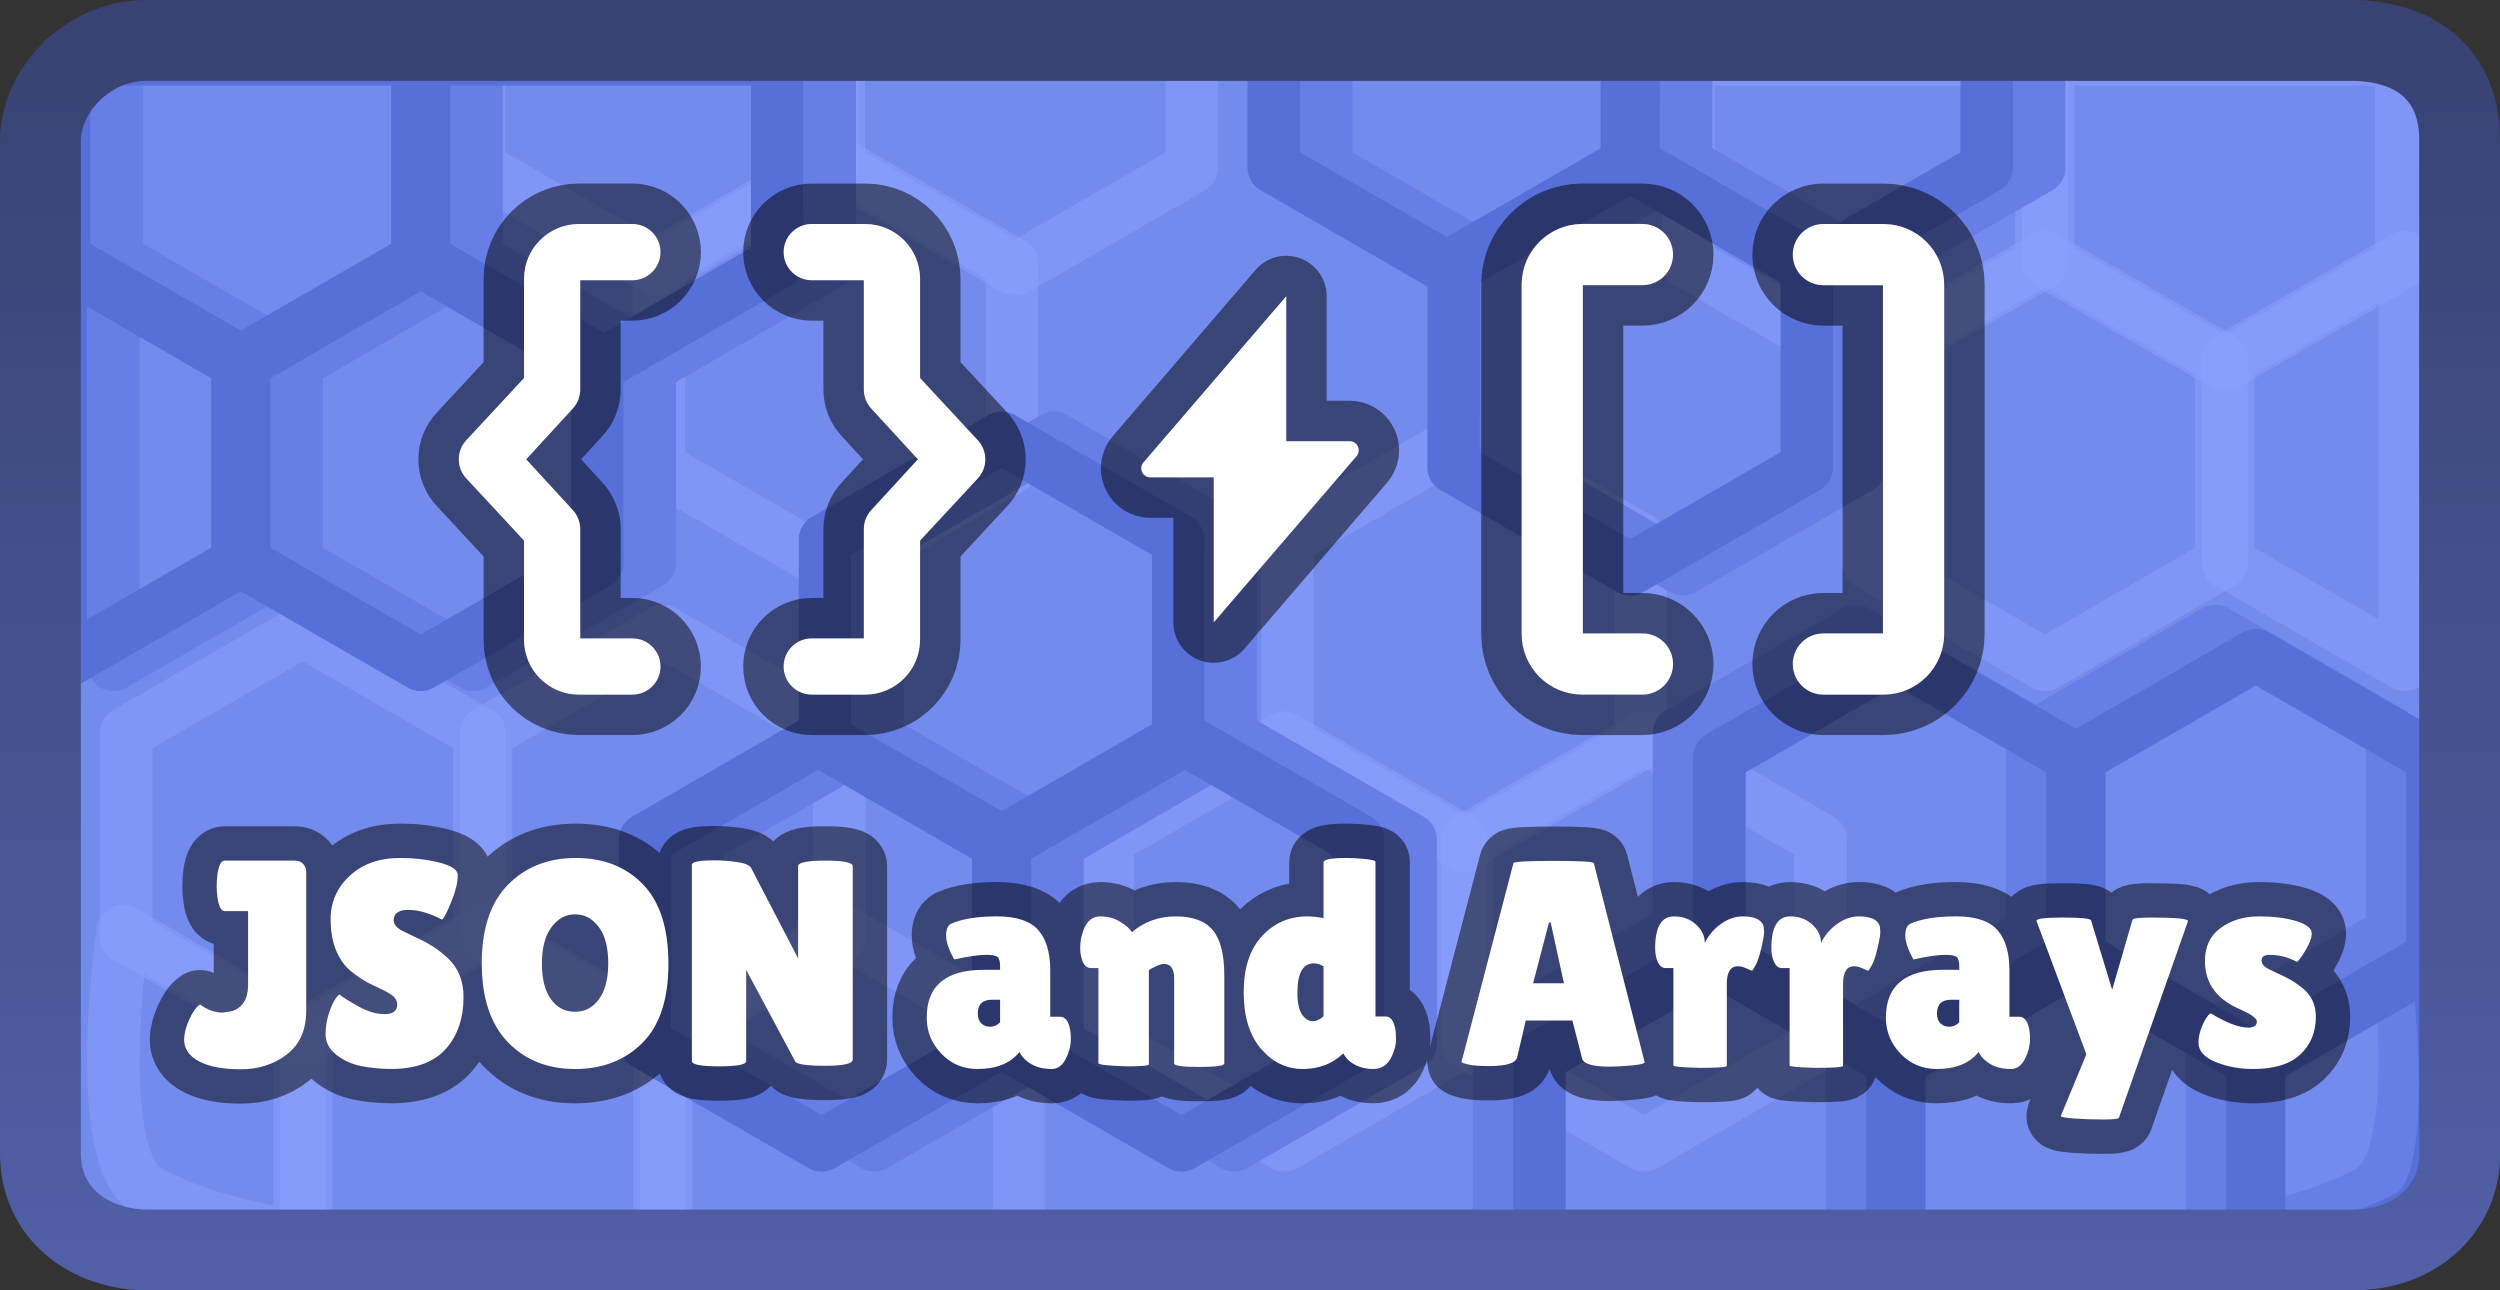 <svg version="1.1" xmlns="http://www.w3.org/2000/svg" xmlns:xlink="http://www.w3.org/1999/xlink" width="309.298" height="159.648" viewBox="0,0,309.298,159.648"><rect x="0" y="0" width="309.298" height="159.648" fill="#333333" stroke="none"/><defs><linearGradient x1="240" y1="105.675" x2="240" y2="255.323" gradientUnits="userSpaceOnUse" id="color-1"><stop offset="0" stop-color="#384373"/><stop offset="1" stop-color="#505fa6"/></linearGradient></defs><g transform="translate(-85.352,-100.675)"><g data-paper-data="{&quot;isPaintingLayer&quot;:true}" fill-rule="nonzero" stroke-miterlimit="10" stroke-dasharray="" stroke-dashoffset="0" style="mix-blend-mode: normal"><path d="M92.51,253.659v-147.318h294.982v147.318z" fill="#748bee" stroke="none" stroke-width="1" stroke-linecap="butt" stroke-linejoin="miter"/><g data-paper-data="{&quot;index&quot;:null}" fill="none" stroke-opacity="0.502" stroke="#8ca1ff" stroke-width="6.5" stroke-linecap="butt" stroke-linejoin="round"><path d="M232.813,121.395l-21.846,12.613l-21.846,-12.613v-16.323h43.693z" data-paper-data="{&quot;index&quot;:null}"/><path d="M210.555,158.493l-21.846,12.613l-21.846,-12.613v-25.226l21.846,-12.613l21.846,12.613z" data-paper-data="{&quot;index&quot;:null}"/><path d="M188.296,121.395l-21.846,12.613l-21.846,-12.613v-16.323h43.693z" data-paper-data="{&quot;index&quot;:null}"/><path d="M310.588,229.767l-21.846,12.613l-21.846,-12.613v-25.226l21.846,-12.613l21.846,12.613z" data-paper-data="{&quot;index&quot;:null}"/><path d="M288.33,192.67l-21.846,12.613l-21.846,-12.613v-25.226l21.846,-12.613l21.846,12.613z" data-paper-data="{&quot;index&quot;:null}"/><path d="M266.071,229.767l-21.846,12.613l-21.846,-12.613v-25.226l21.846,-12.613l21.846,12.613z" data-paper-data="{&quot;index&quot;:null}"/><path d="M382.866,182.927l-21.846,-12.613v-25.226l21.846,-12.613z"/><path d="M360.196,170.314l-21.846,12.613l-21.846,-12.613v-25.226l21.846,-12.613l21.846,12.613z"/><path d="M382.454,133.217l-21.846,12.613l-21.846,-12.613v-25.226h43.693z"/><path d="M337.938,133.217l-21.846,12.613l-21.846,-12.613v-25.226h43.693z"/><path d="M103.58,247.945c-7.12,-4.111 -3.024,-32.107 -3.024,-32.107l21.846,12.613v25.226c0,0 -11.392,-1.442 -18.823,-5.732z" data-paper-data="{&quot;index&quot;:null}"/><path d="M123.227,228.451l21.846,-12.613l21.846,12.613v25.226h-43.693z" data-paper-data="{&quot;index&quot;:null}"/><path d="M100.969,191.354l21.846,-12.613l21.846,12.613v25.226l-21.846,12.613l-21.846,-12.613z" data-paper-data="{&quot;index&quot;:null}"/><path d="M167.744,228.451l21.846,-12.613l21.846,12.613v25.226h-43.693z" data-paper-data="{&quot;index&quot;:null}"/><path d="M145.485,191.354l21.846,-12.613l21.846,12.613v25.226l-21.846,12.613l-21.846,-12.613z" data-paper-data="{&quot;index&quot;:null}"/></g><g fill="none" stroke="#677ee6" stroke-width="6.5" stroke-linecap="butt" stroke-linejoin="round"><path d="M249.437,105.073h43.693v16.323l-21.846,12.613l-21.846,-12.613z" data-paper-data="{&quot;index&quot;:null}"/><path d="M271.696,133.267l21.846,-12.613l21.846,12.613v25.226l-21.846,12.613l-21.846,-12.613z" data-paper-data="{&quot;index&quot;:null}"/><path d="M293.954,105.073h43.693v16.323l-21.846,12.613l-21.846,-12.613z" data-paper-data="{&quot;index&quot;:null}"/><path d="M171.663,204.541l21.846,-12.613l21.846,12.613v25.226l-21.846,12.613l-21.846,-12.613z" data-paper-data="{&quot;index&quot;:null}"/><path d="M193.921,167.444l21.846,-12.613l21.846,12.613v25.226l-21.846,12.613l-21.846,-12.613z" data-paper-data="{&quot;index&quot;:null}"/><path d="M216.179,204.541l21.846,-12.613l21.846,12.613v25.226l-21.846,12.613l-21.846,-12.613z" data-paper-data="{&quot;index&quot;:null}"/><path d="M99.384,132.475l21.846,12.613v25.226l-21.846,12.613z"/><path d="M122.054,145.088l21.846,-12.613l21.846,12.613v25.226l-21.846,12.613l-21.846,-12.613z"/><path d="M99.796,107.991h43.693v25.226l-21.846,12.613l-21.846,-12.613z"/><path d="M144.313,107.991h43.693v25.226l-21.846,12.613l-21.846,-12.613z"/><path d="M359.847,253.677v-25.226l21.846,-12.613c0,0 4.096,27.996 -3.024,32.107c-7.431,4.29 -18.823,5.732 -18.823,5.732z" data-paper-data="{&quot;index&quot;:null}"/><path d="M359.023,253.677h-43.693v-25.226l21.846,-12.613l21.846,12.613z" data-paper-data="{&quot;index&quot;:null}"/><path d="M381.282,216.58l-21.846,12.613l-21.846,-12.613v-25.226l21.846,-12.613l21.846,12.613z" data-paper-data="{&quot;index&quot;:null}"/><path d="M314.507,253.677h-43.693v-25.226l21.846,-12.613l21.846,12.613z" data-paper-data="{&quot;index&quot;:null}"/><path d="M336.765,216.58l-21.846,12.613l-21.846,-12.613v-25.226l21.846,-12.613l21.846,12.613z" data-paper-data="{&quot;index&quot;:null}"/></g><g fill="none" stroke="#576fd9" stroke-width="6.5" stroke-linecap="butt" stroke-linejoin="round"><path d="M242.937,105.073h43.693v16.323l-21.846,12.613l-21.846,-12.613z" data-paper-data="{&quot;index&quot;:null}"/><path d="M265.196,133.267l21.846,-12.613l21.846,12.613v25.226l-21.846,12.613l-21.846,-12.613z" data-paper-data="{&quot;index&quot;:null}"/><path d="M287.454,105.073h43.693v16.323l-21.846,12.613l-21.846,-12.613z" data-paper-data="{&quot;index&quot;:null}"/><path d="M165.163,204.541l21.846,-12.613l21.846,12.613v25.226l-21.846,12.613l-21.846,-12.613z" data-paper-data="{&quot;index&quot;:null}"/><path d="M187.421,167.444l21.846,-12.613l21.846,12.613v25.226l-21.846,12.613l-21.846,-12.613z" data-paper-data="{&quot;index&quot;:null}"/><path d="M209.679,204.541l21.846,-12.613l21.846,12.613v25.226l-21.846,12.613l-21.846,-12.613z" data-paper-data="{&quot;index&quot;:null}"/><path d="M92.884,132.475l21.846,12.613v25.226l-21.846,12.613z"/><path d="M115.554,145.088l21.846,-12.613l21.846,12.613v25.226l-21.846,12.613l-21.846,-12.613z"/><path d="M93.296,107.991h43.693v25.226l-21.846,12.613l-21.846,-12.613z"/><path d="M137.813,107.991h43.693v25.226l-21.846,12.613l-21.846,-12.613z"/><path d="M364.847,256.677v-25.226l21.846,-12.613c0,0 4.096,27.996 -3.024,32.107c-7.431,4.29 -18.823,5.732 -18.823,5.732z" data-paper-data="{&quot;index&quot;:null}"/><path d="M364.023,256.677h-43.693v-25.226l21.846,-12.613l21.846,12.613z" data-paper-data="{&quot;index&quot;:null}"/><path d="M386.282,219.58l-21.846,12.613l-21.846,-12.613v-25.226l21.846,-12.613l21.846,12.613z" data-paper-data="{&quot;index&quot;:null}"/><path d="M319.507,256.677h-43.693v-25.226l21.846,-12.613l21.846,12.613z" data-paper-data="{&quot;index&quot;:null}"/><path d="M341.765,219.58l-21.846,12.613l-21.846,-12.613v-25.226l21.846,-12.613l21.846,12.613z" data-paper-data="{&quot;index&quot;:null}"/></g><path d="M90.352,118.171c0,-6.399 5.916,-12.495 13.12,-12.495h272.61c8.613,0 13.568,4.643 13.568,12.246v125.705c0,6.04 -4.86,11.697 -13.32,11.697h-272.609c-7.328,0 -13.369,-4.523 -13.369,-11.947z" fill="none" stroke="url(#color-1)" stroke-width="10" stroke-linecap="butt" stroke-linejoin="miter"/><path d="M108.131,229.298c0,-0.7 0.206,-1.515 0.617,-2.447c0.411,-0.936 0.861,-1.572 1.348,-1.908c0.917,0.676 1.849,1.014 2.794,1.014l1.128,-0.177c1.305,-0.388 1.981,-1.43 2.028,-3.128v-9.255h-2.901c-0.411,0 -0.702,-0.522 -0.872,-1.567c-0.076,-0.506 -0.113,-1.024 -0.113,-1.553c0,-0.534 0.038,-1.057 0.113,-1.567c0.17,-1.04 0.461,-1.56 0.872,-1.56h8.638c0.487,0 0.851,0.139 1.092,0.418c0.241,0.279 0.362,0.612 0.362,1v17.135c0,2.374 -0.794,4.177 -2.383,5.411c-1.584,1.234 -3.485,1.851 -5.702,1.851c-2.213,0 -3.936,-0.326 -5.17,-0.979c-1.234,-0.652 -1.851,-1.548 -1.851,-2.688zM127.34,223.71c0.459,0.364 1.251,0.861 2.376,1.489c1.13,0.629 2.208,0.943 3.234,0.943c1.031,0 1.546,-0.4 1.546,-1.199c0,-0.364 -0.147,-0.686 -0.44,-0.965c-0.288,-0.279 -0.82,-0.598 -1.596,-0.957c-0.775,-0.364 -1.357,-0.648 -1.745,-0.851c-0.388,-0.208 -0.903,-0.548 -1.546,-1.021c-0.638,-0.473 -1.128,-0.965 -1.468,-1.475c-0.965,-1.376 -1.447,-3.13 -1.447,-5.263c0,-2.132 0.792,-3.929 2.376,-5.39c1.584,-1.466 3.66,-2.199 6.227,-2.199c1.745,0 3.355,0.189 4.83,0.567c1.475,0.374 2.236,0.863 2.284,1.468c0,0.071 0,0.142 0,0.213c0,0.851 -0.267,1.924 -0.801,3.22c-0.53,1.291 -0.903,2.009 -1.121,2.156c-1.551,-0.799 -2.939,-1.199 -4.163,-1.199c-1.22,0 -1.83,0.435 -1.83,1.305c0,0.534 0.449,1.007 1.348,1.418c0.194,0.099 0.47,0.234 0.83,0.404c0.364,0.165 0.783,0.364 1.255,0.596c0.473,0.232 0.981,0.522 1.525,0.872c0.544,0.35 1.132,0.816 1.766,1.397c1.281,1.21 1.922,2.809 1.922,4.794c0,2.591 -0.714,4.709 -2.142,6.355c-1.428,1.645 -3.631,2.492 -6.61,2.539c-1.452,0 -2.766,-0.121 -3.943,-0.362c-1.173,-0.241 -2.196,-0.712 -3.071,-1.411c-0.87,-0.705 -1.305,-1.553 -1.305,-2.546c0,-0.993 0.182,-1.979 0.546,-2.958c0.364,-0.983 0.752,-1.631 1.163,-1.943zM156.48,232.93c-3.4,0 -6.17,-1.113 -8.312,-3.34c-2.142,-2.227 -3.213,-5.475 -3.213,-9.745c0,-4.274 1.083,-7.513 3.248,-9.717c2.166,-2.203 4.96,-3.305 8.383,-3.305c3.428,0 6.194,1.083 8.298,3.248c2.109,2.166 3.163,5.447 3.163,9.844c0,4.393 -1.078,7.66 -3.234,9.802c-2.151,2.142 -4.929,3.213 -8.333,3.213zM156.501,213.795c-1.163,0 -2.14,0.534 -2.929,1.603c-0.785,1.064 0.323,2.558 0.323,4.482c0,1.924 -1.124,3.402 -0.372,4.433c0.752,1.026 1.738,1.539 2.958,1.539c1.225,0 2.218,-0.52 2.979,-1.56c0.761,-1.045 1.142,-2.534 1.142,-4.468c0,-1.939 -0.392,-3.428 -1.177,-4.468c-0.785,-1.04 -1.759,-1.56 -2.922,-1.56zM190.853,231.767c0,0.511 -1.139,0.766 -3.419,0.766c-2.274,0 -3.508,-0.182 -3.702,-0.546l-6.064,-11.326v11.291c0,0.435 -1.121,0.652 -3.362,0.652c-2.236,0 -3.355,-0.217 -3.355,-0.652v-24.291c0,-0.364 0.955,-0.546 2.865,-0.546c0.752,0 1.629,0.066 2.631,0.199c1.007,0.132 1.619,0.381 1.837,0.745l5.809,11.185v-11.404c0,-0.459 1.125,-0.688 3.376,-0.688c2.255,0 3.383,0.229 3.383,0.688zM203.416,219.383c-0.676,-1.21 -1.014,-2.196 -1.014,-2.958c0,-0.761 0.206,-1.251 0.617,-1.468c1.376,-0.605 3.267,-0.908 5.674,-0.908c2.411,0 4.114,0.563 5.106,1.688c0.993,1.125 1.489,2.79 1.489,4.993v5.738h1.234c0.411,0 0.733,0.244 0.965,0.731c0.232,0.482 0.348,1.147 0.348,1.993c0,0.846 -0.213,1.681 -0.638,2.504c-0.426,0.823 -1,1.234 -1.723,1.234c-1.31,0 -2.364,-0.35 -3.163,-1.05c-0.359,-0.293 -0.636,-0.645 -0.83,-1.057c-1.116,1.404 -2.849,2.106 -5.199,2.106c-1.764,0 -3.251,-0.629 -4.461,-1.887c-1.21,-1.258 -1.816,-2.747 -1.816,-4.468c0,-3.943 2.359,-5.915 7.078,-5.915h2v-0.369c0,-0.629 -0.104,-1.033 -0.312,-1.213c-0.203,-0.18 -0.681,-0.27 -1.433,-0.27c-0.922,0 -2.229,0.191 -3.922,0.574zM206.324,226.071c0,0.53 0.144,0.934 0.433,1.213c0.288,0.279 0.657,0.418 1.106,0.418c0.449,0 0.856,-0.182 1.22,-0.546v-2.794h-1.021c-1.158,0 -1.738,0.57 -1.738,1.709zM227.488,232.348c0,0.17 -0.87,0.255 -2.61,0.255c-2.421,-0.071 -3.631,-0.203 -3.631,-0.397v-11.766h-0.943c-0.629,0 -1.04,-0.532 -1.234,-1.596c-0.052,-0.317 -0.078,-0.631 -0.078,-0.943c0,-0.752 0.147,-1.504 0.44,-2.255c0.435,-1.064 1.111,-1.596 2.028,-1.596c0.922,0 1.745,0.217 2.468,0.652c0.728,0.435 1.215,0.87 1.461,1.305c1.522,-1.305 3.336,-1.957 5.44,-1.957c2.109,0 3.634,0.57 4.575,1.709c0.946,1.135 1.418,2.998 1.418,5.589v10.894c0,0.288 -1.035,0.433 -3.106,0.433c-2.066,0 -3.099,-0.144 -3.099,-0.433v-10.497c0,-1.21 -0.423,-1.816 -1.27,-1.816c-0.246,0 -0.586,0.104 -1.021,0.312c-0.435,0.203 -0.714,0.355 -0.837,0.454zM249.099,207.369c0,-0.364 0.955,-0.546 2.865,-0.546c0.652,0 1.409,0.043 2.27,0.128c0.861,0.085 1.291,0.199 1.291,0.34v19.142h1.27c0.605,0 1.005,0.544 1.199,1.631c0.047,0.317 0.071,0.747 0.071,1.291c0,0.544 -0.168,1.203 -0.504,1.979c-0.487,1.064 -1.262,1.596 -2.326,1.596c-0.799,0 -1.508,-0.156 -2.128,-0.468c-0.615,-0.317 -1.031,-0.645 -1.248,-0.986l-0.326,-0.468c-1.333,1.281 -3.005,1.922 -5.014,1.922c-2.009,0 -3.728,-0.835 -5.156,-2.504c-1.428,-1.669 -2.142,-3.998 -2.142,-6.986c0,-2.993 0.749,-5.305 2.248,-6.936c1.504,-1.636 3.381,-2.454 5.631,-2.454c0.652,0 1.319,0.073 2,0.22zM247.9,219.859c-1.357,0 -4.952,1.139 -4.952,3.583c0,1.234 3.111,2.209 3.498,2.757c0.388,0.544 0.818,0.816 1.291,0.816c0.473,0 0.927,-0.206 1.362,-0.617v-6.177c-0.411,-0.241 -0.811,-0.362 -1.199,-0.362zM284.499,232.639c-2.104,0 -3.241,-0.338 -3.411,-1.014l-1.199,-4.688h-5.773l-1.05,4.504c-0.147,0.752 -1.31,1.128 -3.489,1.128c-1.163,0 -2.024,-0.066 -2.582,-0.199c-0.553,-0.132 -0.83,-0.236 -0.83,-0.312l6.426,-24.582c0,-0.194 1.657,-0.291 4.972,-0.291c3.319,0 4.979,0.097 4.979,0.291l6.284,24.617c0,0.17 -0.558,0.305 -1.674,0.404c-1.111,0.095 -1.995,0.142 -2.653,0.142zM275.024,222.327h3.816l-1.638,-7.518h-0.213zM299.493,232.533c0,0.17 -1.602,0.255 -3.805,0.255c-2.203,-0.052 -3.305,-0.149 -3.305,-0.291v-12.057h-0.979c-0.388,0 -0.697,-0.236 -0.929,-0.709c-0.232,-0.473 -0.348,-1.059 -0.348,-1.759c0,-2.615 0.775,-3.922 2.326,-3.922c1.087,0 1.995,0.333 2.723,1c0.728,0.662 1.092,1.418 1.092,2.27c0.506,-0.993 1.189,-1.785 2.05,-2.376c0.861,-0.596 1.738,-0.894 2.631,-0.894c1.404,0 2.253,0.362 2.546,1.085c0.071,0.194 0.106,0.48 0.106,0.858c0,0.374 -0.116,1.045 -0.348,2.014c-0.227,0.969 -0.463,1.671 -0.709,2.106c-0.241,0.435 -0.385,0.652 -0.433,0.652c-0.047,0 -0.272,-0.09 -0.674,-0.27c-0.397,-0.184 -0.754,-0.277 -1.071,-0.277c-0.917,0 -1.376,0.726 -1.376,2.177zM313.373,232.533c0,0.17 -1.102,0.255 -3.305,0.255c-2.203,-0.052 -4.055,-0.149 -4.055,-0.291c0,0 -0.926,-12.293 -1.158,-12.766c-0.232,-0.473 -0.348,-1.059 -0.348,-1.759c0,-2.615 0.775,-3.922 2.326,-3.922c1.087,0 1.995,0.333 2.723,1c0.728,0.662 1.092,1.418 1.092,2.27c0.506,-0.993 1.189,-1.785 2.05,-2.376c0.861,-0.596 1.738,-0.894 2.631,-0.894c1.404,0 2.253,0.362 2.546,1.085c0.071,0.194 0.106,0.48 0.106,0.858c0,0.374 -0.116,1.045 -0.348,2.014c-0.227,0.969 -0.463,1.671 -0.709,2.106c-0.241,0.435 -0.385,0.652 -0.433,0.652c-0.047,0 -0.272,-0.09 -0.674,-0.27c-0.397,-0.184 -0.754,-0.277 -1.071,-0.277c-0.917,0 -1.376,0.726 -1.376,2.177zM322.086,219.383c-0.676,-1.21 -1.014,-2.196 -1.014,-2.958c0,-0.761 0.206,-1.251 0.617,-1.468c1.376,-0.605 3.267,-0.908 5.674,-0.908c2.411,0 4.114,0.563 5.106,1.688c0.993,1.125 1.489,2.79 1.489,4.993v5.738h1.234c0.411,0 0.733,0.244 0.965,0.731c0.232,0.482 0.348,1.147 0.348,1.993c0,0.846 -0.213,1.681 -0.638,2.504c-0.426,0.823 -1,1.234 -1.723,1.234c-1.31,0 -2.364,-0.35 -3.163,-1.05c-0.359,-0.293 -0.636,-0.645 -0.83,-1.057c-1.116,1.404 -2.849,2.106 -5.199,2.106c-1.764,0 -3.251,-0.629 -4.461,-1.887c-1.21,-1.258 -1.816,-2.747 -1.816,-4.468c0,-3.943 2.359,-5.915 7.078,-5.915h2v-0.369c0,-0.629 -0.104,-1.033 -0.312,-1.213c-0.203,-0.18 -0.681,-0.27 -1.433,-0.27c-0.922,0 -2.229,0.191 -3.922,0.574zM324.994,226.071c0,0.53 0.144,0.934 0.433,1.213c0.288,0.279 0.657,0.418 1.106,0.418c0.449,0 0.856,-0.182 1.22,-0.546v-2.794h-1.021c-1.158,0 -1.738,0.57 -1.738,1.709zM337.299,214.596c0,-0.27 1.106,-0.404 3.319,-0.404c2.218,0 3.364,0.121 3.44,0.362l2.61,8.575l2.504,-8.646c0.099,-0.194 0.851,-0.291 2.255,-0.291c3.22,0 4.757,0.158 4.61,0.475l-8.532,24.291c-0.024,0.147 -0.683,0.22 -1.979,0.22c-1.296,0 -2.501,-0.043 -3.617,-0.128c-1.111,-0.085 -1.643,-0.189 -1.596,-0.312l3.163,-7.624zM358.835,226.029c1.962,1.187 3.511,1.78 4.645,1.78c0.728,0 1.092,-0.253 1.092,-0.759c0,-0.364 -0.629,-0.837 -1.887,-1.418c-3.026,-1.234 -4.539,-3.255 -4.539,-6.064c0,-1.792 0.652,-3.158 1.957,-4.099c1.31,-0.946 2.877,-1.418 4.702,-1.418c1.83,0 3.378,0.194 4.645,0.582c1.272,0.388 1.908,0.896 1.908,1.525c0,0.53 -0.26,1.232 -0.78,2.106c-0.52,0.87 -0.877,1.34 -1.071,1.411c-1.04,-0.577 -2.166,-0.865 -3.376,-0.865c-0.652,0 -0.979,0.229 -0.979,0.688c0,0.288 0.125,0.537 0.376,0.745c0.255,0.203 0.721,0.456 1.397,0.759c0.681,0.303 1.244,0.577 1.688,0.823c0.449,0.241 0.953,0.579 1.511,1.014c1.163,0.917 1.745,2.116 1.745,3.596c0,1.934 -0.643,3.501 -1.929,4.702c-1.281,1.196 -3.218,1.794 -5.809,1.794c-1.716,0 -3.277,-0.291 -4.681,-0.872c-1.404,-0.582 -2.106,-1.381 -2.106,-2.397c0,-0.676 0.163,-1.388 0.489,-2.135c0.326,-0.752 0.66,-1.251 1,-1.496z" fill="none" stroke-opacity="0.502" stroke="#000000" stroke-width="8.5" stroke-linecap="square" stroke-linejoin="round"/><path d="M108.131,229.298c0,-0.7 0.206,-1.515 0.617,-2.447c0.411,-0.936 0.861,-1.572 1.348,-1.908c0.917,0.676 1.849,1.014 2.794,1.014l1.128,-0.177c1.305,-0.388 1.981,-1.43 2.028,-3.128v-9.255h-2.901c-0.411,0 -0.702,-0.522 -0.872,-1.567c-0.076,-0.506 -0.113,-1.024 -0.113,-1.553c0,-0.534 0.038,-1.057 0.113,-1.567c0.17,-1.04 0.461,-1.56 0.872,-1.56h8.638c0.487,0 0.851,0.139 1.092,0.418c0.241,0.279 0.362,0.612 0.362,1v17.135c0,2.374 -0.794,4.177 -2.383,5.411c-1.584,1.234 -3.485,1.851 -5.702,1.851c-2.213,0 -3.936,-0.326 -5.17,-0.979c-1.234,-0.652 -1.851,-1.548 -1.851,-2.688zM127.34,223.71c0.459,0.364 1.251,0.861 2.376,1.489c1.13,0.629 2.208,0.943 3.234,0.943c1.031,0 1.546,-0.4 1.546,-1.199c0,-0.364 -0.147,-0.686 -0.44,-0.965c-0.288,-0.279 -0.82,-0.598 -1.596,-0.957c-0.775,-0.364 -1.357,-0.648 -1.745,-0.851c-0.388,-0.208 -0.903,-0.548 -1.546,-1.021c-0.638,-0.473 -1.128,-0.965 -1.468,-1.475c-0.965,-1.376 -1.447,-3.13 -1.447,-5.263c0,-2.132 0.792,-3.929 2.376,-5.39c1.584,-1.466 3.66,-2.199 6.227,-2.199c1.745,0 3.355,0.189 4.83,0.567c1.475,0.374 2.236,0.863 2.284,1.468c0,0.071 0,0.142 0,0.213c0,0.851 -0.267,1.924 -0.801,3.22c-0.53,1.291 -0.903,2.009 -1.121,2.156c-1.551,-0.799 -2.939,-1.199 -4.163,-1.199c-1.22,0 -1.83,0.435 -1.83,1.305c0,0.534 0.449,1.007 1.348,1.418c0.194,0.099 0.47,0.234 0.83,0.404c0.364,0.165 0.783,0.364 1.255,0.596c0.473,0.232 0.981,0.522 1.525,0.872c0.544,0.35 1.132,0.816 1.766,1.397c1.281,1.21 1.922,2.809 1.922,4.794c0,2.591 -0.714,4.709 -2.142,6.355c-1.428,1.645 -3.631,2.492 -6.61,2.539c-1.452,0 -2.766,-0.121 -3.943,-0.362c-1.173,-0.241 -2.196,-0.712 -3.071,-1.411c-0.87,-0.705 -1.305,-1.553 -1.305,-2.546c0,-0.993 0.182,-1.979 0.546,-2.958c0.364,-0.983 0.752,-1.631 1.163,-1.943zM156.48,232.93c-3.4,0 -6.17,-1.113 -8.312,-3.34c-2.142,-2.227 -3.213,-5.475 -3.213,-9.745c0,-4.274 1.083,-7.513 3.248,-9.717c2.166,-2.203 4.96,-3.305 8.383,-3.305c3.428,0 6.194,1.083 8.298,3.248c2.109,2.166 3.163,5.447 3.163,9.844c0,4.393 -1.078,7.66 -3.234,9.802c-2.151,2.142 -4.929,3.213 -8.333,3.213zM156.501,213.795c-1.163,0 -2.14,0.534 -2.929,1.603c-0.785,1.064 -1.177,2.558 -1.177,4.482c0,1.924 0.376,3.402 1.128,4.433c0.752,1.026 1.738,1.539 2.958,1.539c1.225,0 2.218,-0.52 2.979,-1.56c0.761,-1.045 1.142,-2.534 1.142,-4.468c0,-1.939 -0.392,-3.428 -1.177,-4.468c-0.785,-1.04 -1.759,-1.56 -2.922,-1.56zM190.853,231.767c0,0.511 -1.139,0.766 -3.419,0.766c-2.274,0 -3.508,-0.182 -3.702,-0.546l-6.064,-11.326v11.291c0,0.435 -1.121,0.652 -3.362,0.652c-2.236,0 -3.355,-0.217 -3.355,-0.652v-24.291c0,-0.364 0.955,-0.546 2.865,-0.546c0.752,0 1.629,0.066 2.631,0.199c1.007,0.132 1.619,0.381 1.837,0.745l5.809,11.185v-11.404c0,-0.459 1.125,-0.688 3.376,-0.688c2.255,0 3.383,0.229 3.383,0.688zM203.416,219.383c-0.676,-1.21 -1.014,-2.196 -1.014,-2.958c0,-0.761 0.206,-1.251 0.617,-1.468c1.376,-0.605 3.267,-0.908 5.674,-0.908c2.411,0 4.114,0.563 5.106,1.688c0.993,1.125 1.489,2.79 1.489,4.993v5.738h1.234c0.411,0 0.733,0.244 0.965,0.731c0.232,0.482 0.348,1.147 0.348,1.993c0,0.846 -0.213,1.681 -0.638,2.504c-0.426,0.823 -1,1.234 -1.723,1.234c-1.31,0 -2.364,-0.35 -3.163,-1.05c-0.359,-0.293 -0.636,-0.645 -0.83,-1.057c-1.116,1.404 -2.849,2.106 -5.199,2.106c-1.764,0 -3.251,-0.629 -4.461,-1.887c-1.21,-1.258 -1.816,-2.747 -1.816,-4.468c0,-3.943 2.359,-5.915 7.078,-5.915h2v-0.369c0,-0.629 -0.104,-1.033 -0.312,-1.213c-0.203,-0.18 -0.681,-0.27 -1.433,-0.27c-0.922,0 -2.229,0.191 -3.922,0.574zM206.324,226.071c0,0.53 0.144,0.934 0.433,1.213c0.288,0.279 0.657,0.418 1.106,0.418c0.449,0 0.856,-0.182 1.22,-0.546v-2.794h-1.021c-1.158,0 -1.738,0.57 -1.738,1.709zM227.488,232.348c0,0.17 -0.87,0.255 -2.61,0.255c-2.421,-0.071 -3.631,-0.203 -3.631,-0.397v-11.766h-0.943c-0.629,0 -1.04,-0.532 -1.234,-1.596c-0.052,-0.317 -0.078,-0.631 -0.078,-0.943c0,-0.752 0.147,-1.504 0.44,-2.255c0.435,-1.064 1.111,-1.596 2.028,-1.596c0.922,0 1.745,0.217 2.468,0.652c0.728,0.435 1.215,0.87 1.461,1.305c1.522,-1.305 3.336,-1.957 5.44,-1.957c2.109,0 3.634,0.57 4.575,1.709c0.946,1.135 1.418,2.998 1.418,5.589v10.894c0,0.288 -1.035,0.433 -3.106,0.433c-2.066,0 -3.099,-0.144 -3.099,-0.433v-10.497c0,-1.21 -0.423,-1.816 -1.27,-1.816c-0.246,0 -0.586,0.104 -1.021,0.312c-0.435,0.203 -0.714,0.355 -0.837,0.454zM249.099,207.369c0,-0.364 0.955,-0.546 2.865,-0.546c0.652,0 1.409,0.043 2.27,0.128c0.861,0.085 1.291,0.199 1.291,0.34v19.142h1.27c0.605,0 1.005,0.544 1.199,1.631c0.047,0.317 0.071,0.747 0.071,1.291c0,0.544 -0.168,1.203 -0.504,1.979c-0.487,1.064 -1.262,1.596 -2.326,1.596c-0.799,0 -1.508,-0.156 -2.128,-0.468c-0.615,-0.317 -1.031,-0.645 -1.248,-0.986l-0.326,-0.468c-1.333,1.281 -3.005,1.922 -5.014,1.922c-2.009,0 -3.728,-0.835 -5.156,-2.504c-1.428,-1.669 -2.142,-3.998 -2.142,-6.986c0,-2.993 0.749,-5.305 2.248,-6.936c1.504,-1.636 3.381,-2.454 5.631,-2.454c0.652,0 1.319,0.073 2,0.22zM247.9,219.859c-1.357,0 -2.035,1.222 -2.035,3.667c0,1.234 0.194,2.125 0.582,2.674c0.388,0.544 0.818,0.816 1.291,0.816c0.473,0 0.927,-0.206 1.362,-0.617v-6.177c-0.411,-0.241 -0.811,-0.362 -1.199,-0.362zM284.499,232.639c-2.104,0 -3.241,-0.338 -3.411,-1.014l-1.199,-4.688h-5.773l-1.05,4.504c-0.147,0.752 -1.31,1.128 -3.489,1.128c-1.163,0 -2.024,-0.066 -2.582,-0.199c-0.553,-0.132 -0.83,-0.236 -0.83,-0.312l6.426,-24.582c0,-0.194 1.657,-0.291 4.972,-0.291c3.319,0 4.979,0.097 4.979,0.291l6.284,24.617c0,0.17 -0.558,0.305 -1.674,0.404c-1.111,0.095 -1.995,0.142 -2.653,0.142zM275.024,222.327h3.816l-1.638,-7.518h-0.213zM298.993,232.533c0,0.17 -1.102,0.255 -3.305,0.255c-2.203,-0.052 -3.305,-0.149 -3.305,-0.291v-12.057h-0.979c-0.388,0 -0.697,-0.236 -0.929,-0.709c-0.232,-0.473 -0.348,-1.059 -0.348,-1.759c0,-2.615 0.775,-3.922 2.326,-3.922c1.087,0 1.995,0.333 2.723,1c0.728,0.662 1.092,1.418 1.092,2.27c0.506,-0.993 1.189,-1.785 2.05,-2.376c0.861,-0.596 1.738,-0.894 2.631,-0.894c1.404,0 2.253,0.362 2.546,1.085c0.071,0.194 0.106,0.48 0.106,0.858c0,0.374 -0.116,1.045 -0.348,2.014c-0.227,0.969 -0.463,1.671 -0.709,2.106c-0.241,0.435 -0.385,0.652 -0.433,0.652c-0.047,0 -0.272,-0.09 -0.674,-0.27c-0.397,-0.184 -0.754,-0.277 -1.071,-0.277c-0.917,0 -1.376,0.726 -1.376,2.177zM313.373,232.533c0,0.17 -1.102,0.255 -3.305,0.255c-2.203,-0.052 -3.305,-0.149 -3.305,-0.291v-12.057h-0.979c-0.388,0 -0.697,-0.236 -0.929,-0.709c-0.232,-0.473 -0.348,-1.059 -0.348,-1.759c0,-2.615 0.775,-3.922 2.326,-3.922c1.087,0 1.995,0.333 2.723,1c0.728,0.662 1.092,1.418 1.092,2.27c0.506,-0.993 1.189,-1.785 2.05,-2.376c0.861,-0.596 1.738,-0.894 2.631,-0.894c1.404,0 2.253,0.362 2.546,1.085c0.071,0.194 0.106,0.48 0.106,0.858c0,0.374 -0.116,1.045 -0.348,2.014c-0.227,0.969 -0.463,1.671 -0.709,2.106c-0.241,0.435 -0.385,0.652 -0.433,0.652c-0.047,0 -0.272,-0.09 -0.674,-0.27c-0.397,-0.184 -0.754,-0.277 -1.071,-0.277c-0.917,0 -1.376,0.726 -1.376,2.177zM322.086,219.383c-0.676,-1.21 -1.014,-2.196 -1.014,-2.958c0,-0.761 0.206,-1.251 0.617,-1.468c1.376,-0.605 3.267,-0.908 5.674,-0.908c2.411,0 4.114,0.563 5.106,1.688c0.993,1.125 1.489,2.79 1.489,4.993v5.738h1.234c0.411,0 0.733,0.244 0.965,0.731c0.232,0.482 0.348,1.147 0.348,1.993c0,0.846 -0.213,1.681 -0.638,2.504c-0.426,0.823 -1,1.234 -1.723,1.234c-1.31,0 -2.364,-0.35 -3.163,-1.05c-0.359,-0.293 -0.636,-0.645 -0.83,-1.057c-1.116,1.404 -2.849,2.106 -5.199,2.106c-1.764,0 -3.251,-0.629 -4.461,-1.887c-1.21,-1.258 -1.816,-2.747 -1.816,-4.468c0,-3.943 2.359,-5.915 7.078,-5.915h2v-0.369c0,-0.629 -0.104,-1.033 -0.312,-1.213c-0.203,-0.18 -0.681,-0.27 -1.433,-0.27c-0.922,0 -2.229,0.191 -3.922,0.574zM324.994,226.071c0,0.53 0.144,0.934 0.433,1.213c0.288,0.279 0.657,0.418 1.106,0.418c0.449,0 0.856,-0.182 1.22,-0.546v-2.794h-1.021c-1.158,0 -1.738,0.57 -1.738,1.709zM337.299,214.596c0,-0.27 1.106,-0.404 3.319,-0.404c2.218,0 3.364,0.121 3.44,0.362l2.61,8.575l2.504,-8.646c0.099,-0.194 0.851,-0.291 2.255,-0.291c3.22,0 4.757,0.158 4.61,0.475l-8.532,24.291c-0.024,0.147 -0.683,0.22 -1.979,0.22c-1.296,0 -2.501,-0.043 -3.617,-0.128c-1.111,-0.085 -1.643,-0.189 -1.596,-0.312l3.163,-7.624zM358.835,226.029c1.962,1.187 3.511,1.78 4.645,1.78c0.728,0 1.092,-0.253 1.092,-0.759c0,-0.364 -0.629,-0.837 -1.887,-1.418c-3.026,-1.234 -4.539,-3.255 -4.539,-6.064c0,-1.792 0.652,-3.158 1.957,-4.099c1.31,-0.946 2.877,-1.418 4.702,-1.418c1.83,0 3.378,0.194 4.645,0.582c1.272,0.388 1.908,0.896 1.908,1.525c0,0.53 -0.26,1.232 -0.78,2.106c-0.52,0.87 -0.877,1.34 -1.071,1.411c-1.04,-0.577 -2.166,-0.865 -3.376,-0.865c-0.652,0 -0.979,0.229 -0.979,0.688c0,0.288 0.125,0.537 0.376,0.745c0.255,0.203 0.721,0.456 1.397,0.759c0.681,0.303 1.244,0.577 1.688,0.823c0.449,0.241 0.953,0.579 1.511,1.014c1.163,0.917 1.745,2.116 1.745,3.596c0,1.934 -0.643,3.501 -1.929,4.702c-1.281,1.196 -3.218,1.794 -5.809,1.794c-1.716,0 -3.277,-0.291 -4.681,-0.872c-1.404,-0.582 -2.106,-1.381 -2.106,-2.397c0,-0.676 0.163,-1.388 0.489,-2.135c0.326,-0.752 0.66,-1.251 1,-1.496z" fill="#ffffff" stroke="none" stroke-width="1" stroke-linecap="square" stroke-linejoin="round"/><path d="M183.3,183.134c0,-1.37 1.111,-2.48 2.481,-2.48h6.616c0.456,0 0.826,-0.372 0.826,-0.827v-13.691c0,-0.658 0.261,-1.29 0.727,-1.754l6.316,-6.881l-6.316,-6.881c-0.466,-0.466 -0.727,-1.095 -0.727,-1.754v-13.693c0,-0.219 -0.087,-0.429 -0.242,-0.584c-0.155,-0.155 -0.366,-0.241 -0.585,-0.241h-6.615c-1.37,0 -2.481,-1.111 -2.481,-2.481c0,-1.37 1.111,-2.481 2.481,-2.481h6.616c3.195,0.004 5.785,2.593 5.788,5.788v12.664l7.342,7.909c0.969,0.969 0.969,2.54 0,3.508l-7.342,7.909v12.665c-0.004,3.195 -2.594,5.784 -5.789,5.787h-6.615c-1.37,0 -2.48,-1.11 -2.481,-2.48zM163.585,180.653c1.37,0 2.481,1.111 2.481,2.481c0,1.37 -1.111,2.481 -2.481,2.481h-6.615c-3.196,-0.003 -5.786,-2.593 -5.789,-5.788v-12.664l-7.342,-7.909c-0.969,-0.969 -0.969,-2.54 0,-3.508l7.342,-7.909v-12.664c0.003,-3.196 2.593,-5.786 5.789,-5.789h6.615c1.37,0 2.481,1.111 2.481,2.481c0,1.37 -1.111,2.481 -2.481,2.481h-6.615c-0.22,-0.001 -0.43,0.086 -0.586,0.242c-0.155,0.155 -0.242,0.366 -0.242,0.586v13.691c-0.001,0.658 -0.262,1.289 -0.727,1.754l-6.316,6.881l6.316,6.881c0.466,0.466 0.727,1.095 0.727,1.754v13.691c-0.001,0.22 0.086,0.43 0.242,0.586c0.155,0.155 0.366,0.242 0.586,0.242h6.616z" data-paper-data="{&quot;index&quot;:null}" fill="none" stroke-opacity="0.502" stroke="#000000" stroke-width="12" stroke-linecap="butt" stroke-linejoin="round"/><path d="M183.3,183.134c0,-1.37 1.111,-2.48 2.481,-2.48h6.616c0.456,0 0.826,-0.372 0.826,-0.827v-13.691c0,-0.658 0.261,-1.29 0.727,-1.754l6.316,-6.881l-6.316,-6.881c-0.466,-0.466 -0.727,-1.095 -0.727,-1.754v-13.693c0,-0.219 -0.087,-0.429 -0.242,-0.584c-0.155,-0.155 -0.366,-0.241 -0.585,-0.241h-6.615c-1.37,0 -2.481,-1.111 -2.481,-2.481c0,-1.37 1.111,-2.481 2.481,-2.481h6.616c3.195,0.004 5.785,2.593 5.788,5.788v12.664l7.342,7.909c0.969,0.969 0.969,2.54 0,3.508l-7.342,7.909v12.665c-0.004,3.195 -2.594,5.784 -5.789,5.787h-6.615c-1.37,0 -2.48,-1.11 -2.481,-2.48zM163.585,180.653c1.37,0 2.481,1.111 2.481,2.481c0,1.37 -1.111,2.481 -2.481,2.481h-6.615c-3.196,-0.003 -5.786,-2.593 -5.789,-5.788v-12.664l-7.342,-7.909c-0.969,-0.969 -0.969,-2.54 0,-3.508l7.342,-7.909v-12.664c0.003,-3.196 2.593,-5.786 5.789,-5.789h6.615c1.37,0 2.481,1.111 2.481,2.481c0,1.37 -1.111,2.481 -2.481,2.481h-6.615c-0.22,-0.001 -0.43,0.086 -0.586,0.242c-0.155,0.155 -0.242,0.366 -0.242,0.586v13.691c-0.001,0.658 -0.262,1.289 -0.727,1.754l-6.316,6.881l6.316,6.881c0.466,0.466 0.727,1.095 0.727,1.754v13.691c-0.001,0.22 0.086,0.43 0.242,0.586c0.155,0.155 0.366,0.242 0.586,0.242h6.616z" data-paper-data="{&quot;index&quot;:null}" fill="#ffffff" stroke="#ffffff" stroke-width="2" stroke-linecap="butt" stroke-linejoin="miter"/><path d="M308.154,182.826c0,-1.54 1.249,-2.788 2.789,-2.788h7.438c0.512,0 0.929,-0.418 0.929,-0.93v-43.216c0,-0.246 -0.098,-0.483 -0.273,-0.657c-0.175,-0.174 -0.411,-0.271 -0.658,-0.271h-7.437c-1.541,0 -2.789,-1.249 -2.789,-2.789c0,-1.541 1.249,-2.789 2.789,-2.789h7.438c3.592,0.004 6.504,2.915 6.508,6.508v43.216c-0.005,3.592 -2.917,6.503 -6.509,6.506h-7.437c-1.54,0 -2.789,-1.248 -2.789,-2.788zM288.55,180.036c1.541,0 2.789,1.249 2.789,2.789c0,1.541 -1.249,2.789 -2.789,2.789h-7.437c-3.593,-0.003 -6.505,-2.915 -6.509,-6.508v-43.215c0.003,-3.593 2.916,-6.506 6.509,-6.509h7.437c1.541,0 2.789,1.249 2.789,2.789c0,1.541 -1.249,2.789 -2.789,2.789h-7.437c-0.247,-0.001 -0.484,0.097 -0.659,0.272c-0.175,0.175 -0.272,0.412 -0.272,0.659v43.215c-0.001,0.247 0.097,0.484 0.272,0.659c0.175,0.175 0.412,0.272 0.659,0.272h7.438z" data-paper-data="{&quot;index&quot;:null}" fill="none" stroke-opacity="0.502" stroke="#000000" stroke-width="12" stroke-linecap="butt" stroke-linejoin="round"/><path d="M308.154,182.826c0,-1.54 1.249,-2.788 2.789,-2.788h7.438c0.512,0 0.929,-0.418 0.929,-0.93v-43.216c0,-0.246 -0.098,-0.483 -0.273,-0.657c-0.175,-0.174 -0.411,-0.271 -0.658,-0.271h-7.437c-1.541,0 -2.789,-1.249 -2.789,-2.789c0,-1.541 1.249,-2.789 2.789,-2.789h7.438c3.592,0.004 6.504,2.915 6.508,6.508v43.216c-0.005,3.592 -2.917,6.503 -6.509,6.506h-7.437c-1.54,0 -2.789,-1.248 -2.789,-2.788zM288.55,180.036c1.541,0 2.789,1.249 2.789,2.789c0,1.541 -1.249,2.789 -2.789,2.789h-7.437c-3.593,-0.003 -6.505,-2.915 -6.509,-6.508v-43.215c0.003,-3.593 2.916,-6.506 6.509,-6.509h7.437c1.541,0 2.789,1.249 2.789,2.789c0,1.541 -1.249,2.789 -2.789,2.789h-7.437c-0.247,-0.001 -0.484,0.097 -0.659,0.272c-0.175,0.175 -0.272,0.412 -0.272,0.659v43.215c-0.001,0.247 0.097,0.484 0.272,0.659c0.175,0.175 0.412,0.272 0.659,0.272h7.438z" data-paper-data="{&quot;index&quot;:null}" fill="#ffffff" stroke="#ffffff" stroke-width="2" stroke-linecap="butt" stroke-linejoin="miter"/><path d="M244.486,155.257h7.848c0.214,0.001 0.423,0.063 0.602,0.179c0.18,0.115 0.323,0.28 0.413,0.473c0.09,0.194 0.122,0.409 0.094,0.621c-0.029,0.212 -0.117,0.411 -0.254,0.574l-17.672,20.572v-17.936h-7.848c-0.214,-0 -0.423,-0.062 -0.603,-0.177c-0.18,-0.115 -0.323,-0.279 -0.413,-0.473c-0.09,-0.194 -0.122,-0.409 -0.094,-0.621c0.028,-0.212 0.117,-0.411 0.255,-0.574l17.672,-20.575z" fill="none" stroke-opacity="0.502" stroke="#000000" stroke-width="10" stroke-linecap="round" stroke-linejoin="round"/><path d="M244.486,155.257h7.848c0.214,0.001 0.423,0.063 0.602,0.179c0.18,0.115 0.323,0.28 0.413,0.473c0.09,0.194 0.122,0.409 0.094,0.621c-0.029,0.212 -0.117,0.411 -0.254,0.574l-17.672,20.572v-17.936h-7.848c-0.214,-0 -0.423,-0.062 -0.603,-0.177c-0.18,-0.115 -0.323,-0.279 -0.413,-0.473c-0.09,-0.194 -0.122,-0.409 -0.094,-0.621c0.028,-0.212 0.117,-0.411 0.255,-0.574l17.672,-20.575z" fill="#ffffff" stroke-opacity="0.502" stroke="#000000" stroke-width="0" stroke-linecap="round" stroke-linejoin="round"/></g></g></svg><!--rotationCenter:154.6485:79.3245-->
